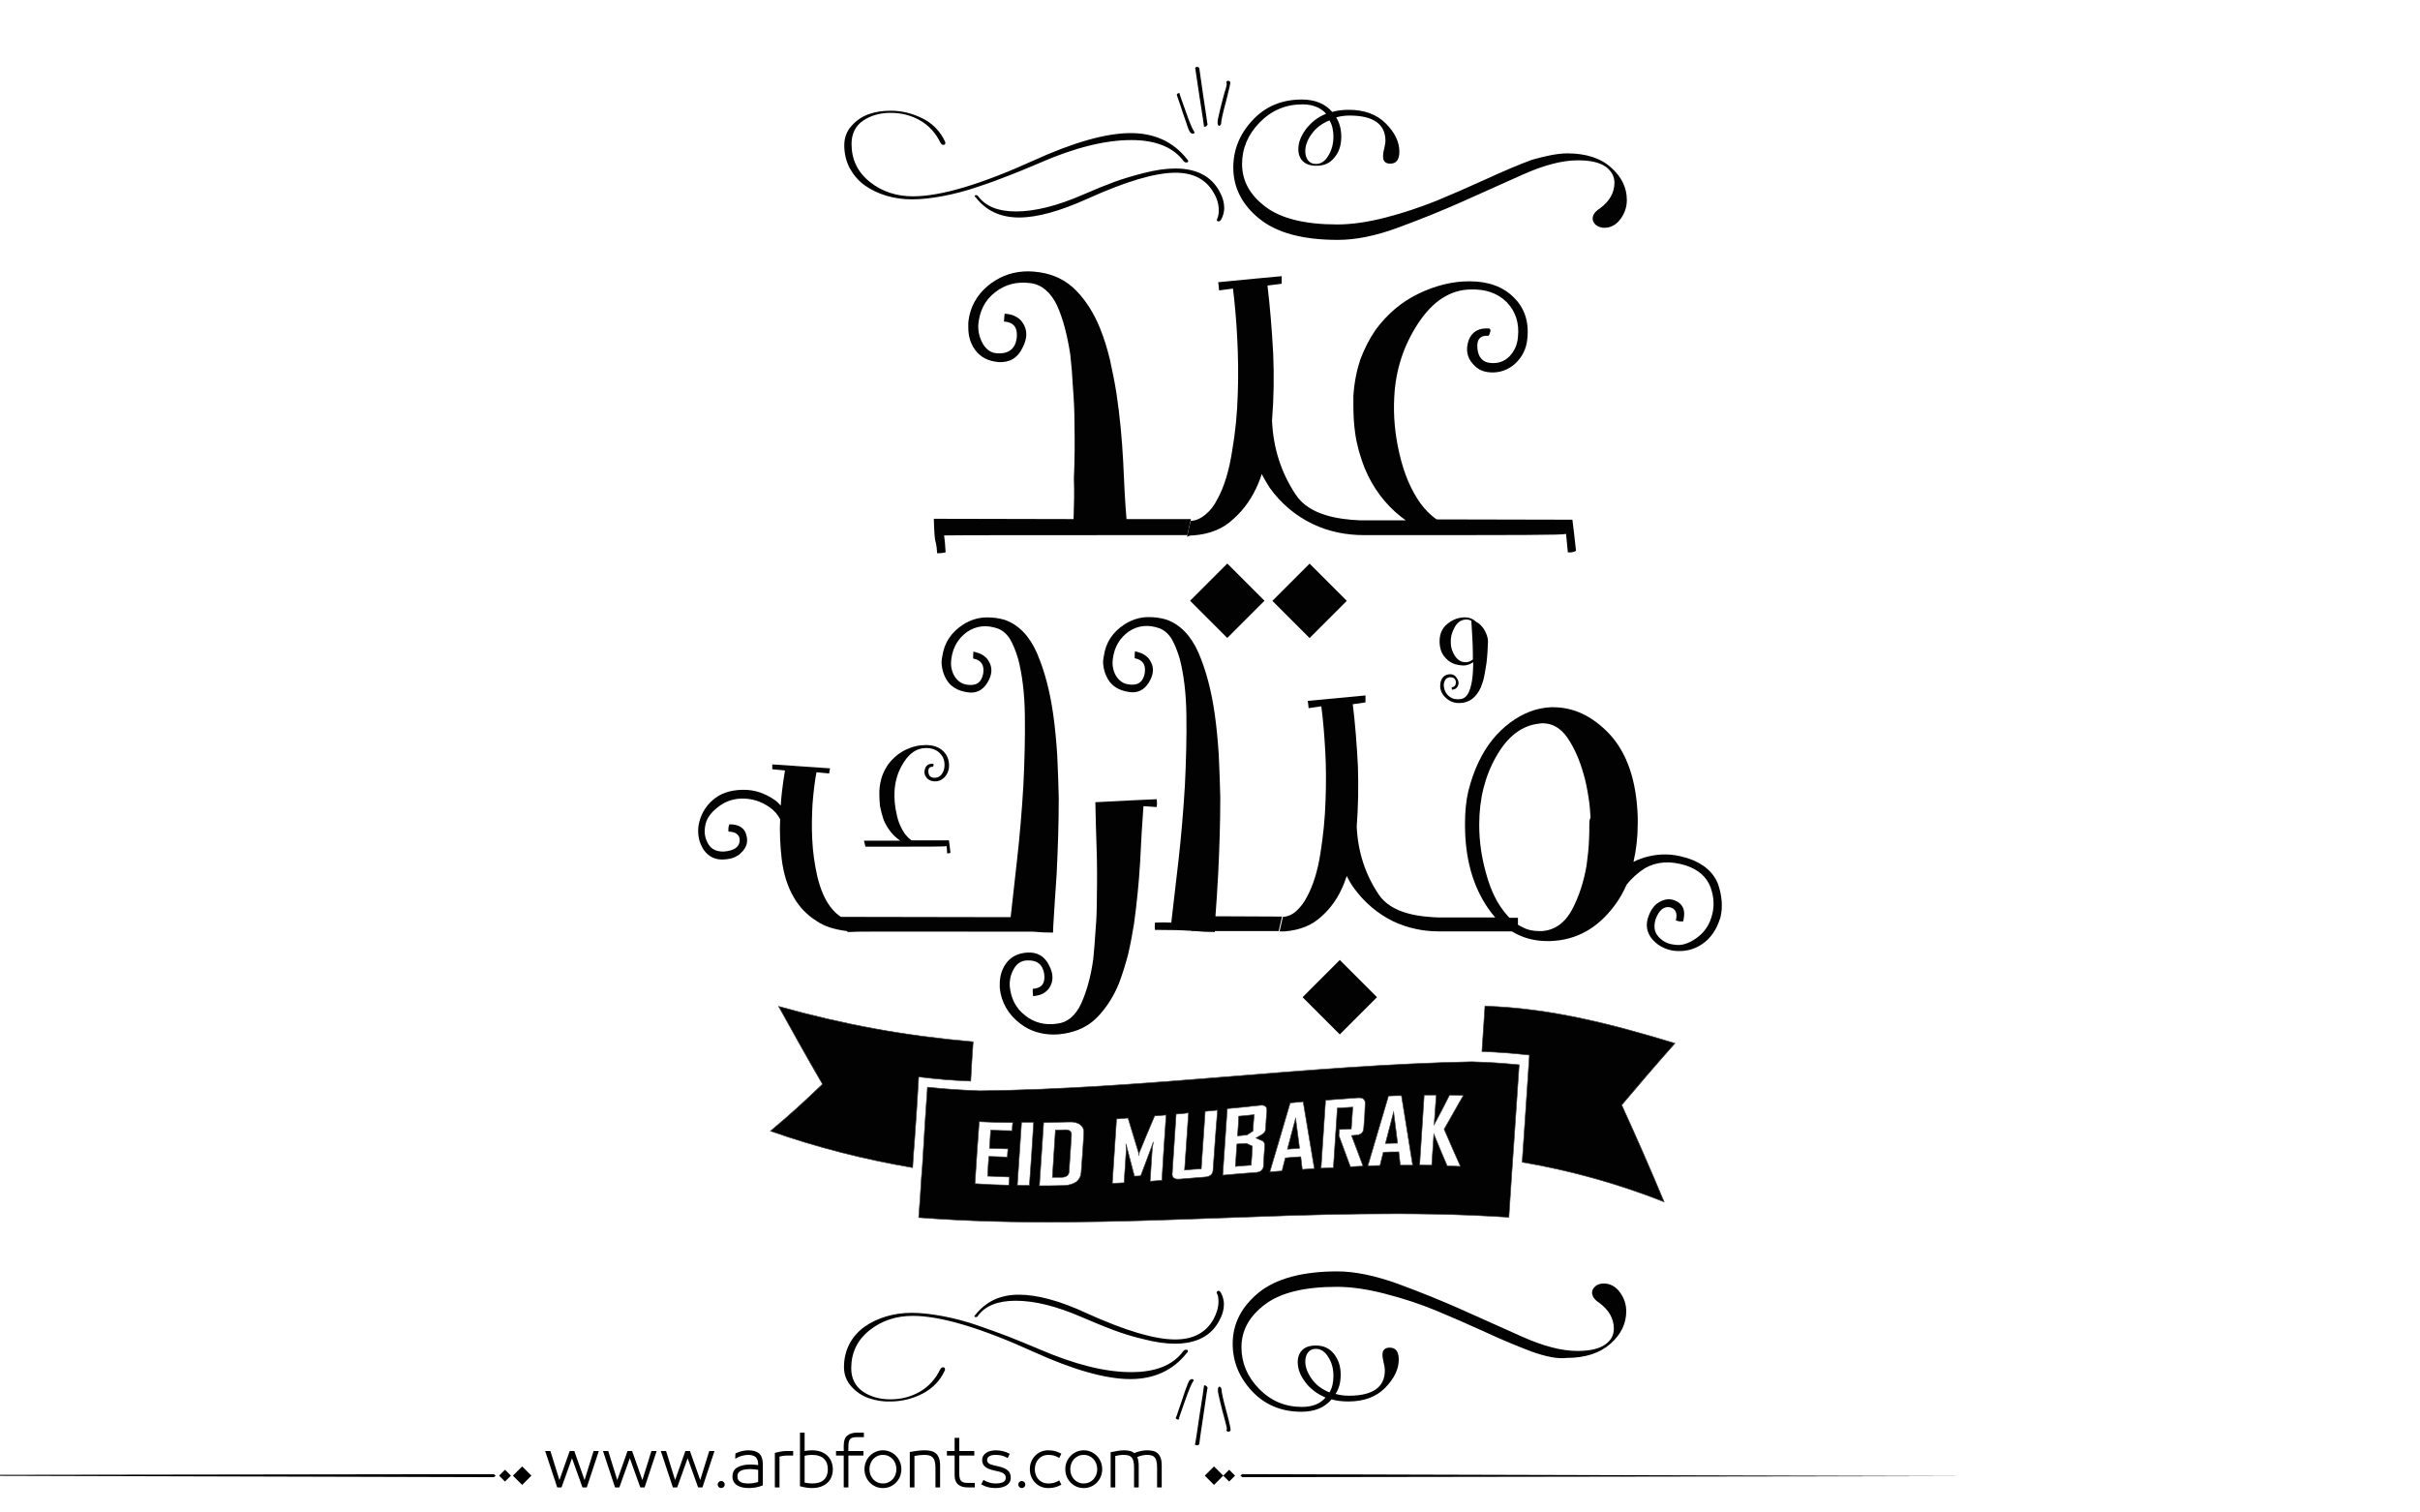 <?xml version="1.0" encoding="utf-8"?>
<!-- Generator: Adobe Illustrator 21.0.0, SVG Export Plug-In . SVG Version: 6.00 Build 0)  -->
<svg version="1.1" id="Layer_1" xmlns="http://www.w3.org/2000/svg" xmlns:xlink="http://www.w3.org/1999/xlink" x="0px" y="0px"
	 viewBox="0 0 800 500" style="enable-background:new 0 0 800 500;" xml:space="preserve">
<style type="text/css">
	.st0{fill:#020202;stroke:#3A3A3A;stroke-width:0.2;stroke-miterlimit:10;}
	.st1{fill:#020202;}
</style>
<g>
	<g>
		<path fill="#000000" class="st0" d="M321.7,344.4c-22.7-2-42.4-5.6-64.3-11.7c4.7,8.5,9.5,17.1,14.5,25.7c-6.9,6.6-10.3,9.7-17.2,15.5
			c15.6,5.5,31.2,9.4,47,12.1c0.2-3.4,0.3-5.1,0.6-8.5c0.6-8.6,0.9-12.9,1.4-21.5c6.9,0.8,10.3,1.1,17.2,1.4
			C321.2,352.2,321.3,349.6,321.7,344.4z"/>
		<path fill="#000000" class="st0" d="M553.7,344.9c-20.7-6.3-41-11.6-62.8-12.3c-0.4,6-0.6,9-1,15c6.3,0.3,9.5,0.5,15.7,1.2
			c-0.7,10.1-1,15.2-1.7,25.3c-0.3,4-0.4,6-0.7,10.1c15.8,2.7,31.4,7,46.9,13.1c-4.5-10.8-9.2-21.5-14-32
			C543.2,356.9,546.7,352.8,553.7,344.9z"/>
		<path fill="#000000" class="st0" d="M425.6,379.9c1.6-0.1,2.4-0.2,4-0.3c-0.5-4-0.8-6-1.3-9.9C427.2,373.7,426.7,375.8,425.6,379.9z"/>
		<path fill="#000000" class="st0" d="M409.1,375.5c1.3-0.1,1.9-0.2,3.1-0.3c0.8-0.5,1.2-0.8,2-1.3c0.1-2.1,0.2-3.2,0.4-5.4c-2,0.2-3.1,0.3-5.1,0.5
			C409.4,371.6,409.3,372.9,409.1,375.5z"/>
		<path fill="#000000" class="st0" d="M408.9,378.2c-0.2,2.9-0.3,4.4-0.5,7.4c2.1-0.2,3.1-0.3,5.2-0.4c0.2-2.5,0.3-3.8,0.4-6.3
			c-0.8-0.4-1.2-0.5-1.9-0.9C410.8,378,410.2,378.1,408.9,378.2z"/>
		<path fill="#000000" class="st0" d="M351.9,373.5c-1.2,0-1.8,0.1-3,0.1c-0.4,6.2-0.6,9.4-1,15.6c1.2,0,1.7,0,2.9,0c1.7,0,2.5-0.7,2.6-1.8
			c0.3-4.8,0.5-7.3,0.8-12.1C354.3,374,353.5,373.4,351.9,373.5z"/>
		<path fill="#000000" class="st0" d="M458,378c1.6,0,2.4-0.1,4-0.1c-0.5-4.1-0.8-6.2-1.3-10.3C459.6,371.8,459.1,373.9,458,378z"/>
		<path fill="#000000" class="st0" d="M323.8,360.6c-6.9-0.3-10.4-0.5-17.2-1.2c-0.6,8.6-0.9,12.9-1.4,21.5c-0.2,3.4-0.3,5.1-0.6,8.6
			c-0.3,5.2-0.5,7.8-0.9,13c65.1,5,130-4.4,195.1-0.1c0.4-6.1,0.6-9.1,1-15.2c0.3-4,0.4-6,0.7-10c0.7-10.1,1-15.1,1.7-25.2
			c-6.3-0.6-9.4-0.8-15.7-1C432.1,352.1,378.2,360,323.8,360.6z M334.6,373.8c-2.8,0-4.2-0.1-7.1-0.2c-0.2,2.4-0.2,3.6-0.4,6
			c2.4,0.1,3.6,0.1,6.1,0.2c-0.1,1.1-0.1,1.6-0.2,2.7c-2.4-0.1-3.6-0.1-6.1-0.2c-0.2,2.6-0.3,3.9-0.4,6.5c2.9,0.1,4.3,0.2,7.2,0.3
			c-0.1,1.1-0.1,1.6-0.2,2.7c-4.5-0.1-6.7-0.2-11.2-0.5c0.5-8.2,0.8-12.3,1.4-20.5c4.4,0.2,6.7,0.3,11.1,0.3
			C334.7,372.1,334.6,372.7,334.6,373.8z M340.3,391.9c-1.6,0-2.4,0-4-0.1c0.6-8.3,0.8-12.5,1.4-20.8c1.6,0,2.4,0,4,0
			C341.2,379.4,340.9,383.5,340.3,391.9z M357.4,387.7c-0.1,1.2-0.6,2.2-1.6,3c-1,0.7-2.3,1.1-3.9,1.2c-3.3,0.1-5,0.1-8.3,0.1
			c0.6-8.4,0.8-12.5,1.4-20.9c3.3-0.1,5-0.1,8.3-0.2c1.6-0.1,2.9,0.2,3.8,0.9c0.9,0.7,1.3,1.6,1.2,2.9
			C358,379.8,357.8,382.4,357.4,387.7z M384.1,390.2c-1.6,0.1-2.3,0.2-3.9,0.3c0.3-4.3,0.4-6.4,0.7-10.6c0-0.6,0.2-1.3,0.4-2.4
			c-1.7,4.5-2.5,6.8-4.2,11.2c-0.8,0.1-1.2,0.1-2.1,0.1c-1.1-4.3-1.7-6.4-2.8-10.7c0.1,1,0.1,1.8,0.1,2.3c-0.3,4.2-0.4,6.3-0.7,10.6
			c-1.6,0.1-2.3,0.1-3.9,0.2c0.6-8.5,0.8-12.8,1.4-21.3c1.5-0.1,2.3-0.2,3.8-0.3c1.4,4.6,2.1,6.9,3.5,11.5c0,0.1,0.1,0.4,0,1
			c0-0.2,0.1-0.6,0.2-1c2-4.9,3-7.3,5.1-12.2c1.5-0.1,2.3-0.2,3.8-0.3C384.9,377.3,384.6,381.6,384.1,390.2z M401,386.9
			c-0.1,1.3-1,2.1-2.6,2.2c-3.5,0.3-5.2,0.4-8.6,0.7c-1.6,0.1-2.4-0.5-2.3-1.8c0.5-7.9,0.8-11.8,1.3-19.7c1.6-0.1,2.4-0.2,4.1-0.4
			c-0.5,7.6-0.8,11.4-1.3,18.9c2.2-0.2,3.3-0.3,5.5-0.4c0.5-7.6,0.8-11.4,1.3-19c1.6-0.2,2.4-0.2,4.1-0.4
			C401.8,375,401.6,379,401,386.9z M418.4,373.1c0,0.8-0.4,1.4-1,1.8c-0.1,0.1-0.8,0.5-2.2,1.3c1.3,0.6,2,0.9,2.1,0.9
			c0.6,0.4,0.9,1,0.8,1.7c-0.2,2.6-0.3,4-0.4,6.6c-0.1,1.4-1,2.1-2.6,2.2c-4.3,0.3-6.5,0.5-10.9,0.9c0.6-8.8,0.9-13.2,1.5-22
			c4.3-0.4,6.5-0.6,10.8-1.1c1.6-0.2,2.4,0.4,2.3,1.8C418.6,369.7,418.5,370.9,418.4,373.1z M430.5,386.6c-0.2-1.7-0.3-2.5-0.5-4.2
			c-2,0.1-3.1,0.2-5.1,0.4c-0.4,1.7-0.7,2.6-1.1,4.3c-1.6,0.1-2.4,0.2-4,0.3c0,0,0,0,0-0.1c2.7-9,4-13.6,6.7-22.7
			c1.7-0.2,2.6-0.2,4.3-0.4c1.5,8.8,2.2,13.2,3.7,22.1C432.9,386.4,432.1,386.5,430.5,386.6z M450.8,373.1c-0.1,1-0.5,1.6-1.3,1.9
			c-0.4,0.2-1.3,0.3-2.7,0.4c1.5,4,2.3,6,3.8,10.1c-1.7,0.1-2.5,0.1-4.2,0.2c-1.5-4.1-2.3-6.2-3.8-10.3c0.1-0.8,0.1-1.2,0.1-2
			c1.6-0.1,2.4-0.1,4-0.2c0.2-2.9,0.3-4.3,0.5-7.2c-2.1,0.1-3.1,0.2-5.1,0.3c-0.5,7.9-0.8,11.8-1.3,19.7c-1.6,0.1-2.4,0.1-4.1,0.2
			c0.6-9,0.9-13.5,1.5-22.5c4.3-0.3,6.5-0.5,10.8-0.8c1.6-0.1,2.4,0.6,2.3,2C451.2,368.2,451.1,369.8,450.8,373.1z M462.9,385.2
			c-0.2-1.7-0.3-2.6-0.5-4.4c-2,0-3,0-5.1,0.1c-0.4,1.7-0.7,2.6-1.1,4.4c-1.6,0-2.4,0.1-4,0.1c0,0,0,0,0-0.1
			c2.7-9.2,4.1-13.8,6.8-23c1.7-0.1,2.6-0.1,4.3-0.1c1.5,9.1,2.2,13.7,3.7,23C465.3,385.2,464.5,385.2,462.9,385.2z M483.6,362.4
			c-2.5,4.4-3.7,6.5-6.2,10.9c2.1,4.9,3.2,7.3,5.4,12.3c-1.8-0.1-2.7-0.1-4.4-0.2c-1.8-4.2-2.7-6.3-4.4-10.5
			c-0.3,4.1-0.4,6.2-0.7,10.3c-1.6,0-2.4,0-4-0.1c0.6-9.3,0.9-13.9,1.5-23.1c1.6,0,2.4,0,4,0c-0.3,3.9-0.4,5.9-0.7,9.8
			c2.1-3.9,3.1-5.9,5.1-9.8c1.8,0,2.7,0.1,4.4,0.1C483.7,362.3,483.7,362.4,483.6,362.4z"/>
	</g>
	<g>
		<path fill="#000000" class="st1" d="M506.3,446.8c-4.5-1.7-9.6-3.8-15.2-6.4c-5.7-2.6-11.2-5-16.5-7.2c-5.3-2.2-10.9-4-16.7-5.5
			c-5.8-1.5-11.1-2.3-16-2.3c-10.6,0-18.5,1.9-23.7,5.8c-5.2,3.9-7.8,8.6-7.8,14.2c0,5.1,1.9,9.7,5.8,13.7c3.9,4,8.6,6,14.2,6
			c3.4,0,6-1,7.8-3.1c-2.8-1.2-5.1-2.9-6.7-5.1c-1.7-2.2-2.5-4.4-2.5-6.6c0-1.7,0.5-3,1.5-4c1-1,2.5-1.5,4.5-1.5
			c2.5,0,4.5,0.9,6,2.8c1.5,1.9,2.2,4.2,2.2,6.8c0,2.5-0.5,4.6-1.7,6.4c1.4,0.4,2.9,0.6,4.4,0.6c7.9,0,11.9-2.8,11.9-8.4
			c0-0.5-0.1-1.4-0.4-2.5c-0.2-1.1-0.4-2-0.4-2.6c0-1.6,0.8-2.4,2.4-2.4c2,0,3,1.3,3,4c0,3.1-1.5,6.2-4.5,9.3c-3,3-7,4.5-12.2,4.5
			c-2,0-3.8-0.2-5.5-0.7c-2.4,2.8-5.7,4.1-10,4.1c-6.6,0-12.1-2.3-16.3-6.8c-4.3-4.6-6.4-9.8-6.4-15.7c0-6.6,2.9-12.2,8.6-16.9
			c5.7-4.6,14.4-7,26-7c5.8,0,12.5,1.4,20,4.1c7.6,2.8,14.5,5.6,20.8,8.4c6.3,2.8,13,5.8,20.1,9c7.1,3.2,13.3,4.8,18.4,4.8
			c4.2,0,7.2-0.7,9.2-2.1c2-1.4,2.9-3.1,2.9-5.3c0-3.3-1.6-6.1-4.8-8.5c-1.6-1-2.4-2.2-2.4-3.4c0-0.8,0.4-1.5,1.1-2.1
			c0.7-0.6,1.7-0.9,2.8-0.9c2.1,0,3.9,1,5.3,2.9c1.4,1.9,2.1,4,2.1,6.3c0,4-1.7,7.6-5.2,10.7c-3.5,3.1-8.3,4.7-14.5,4.7
			C514.8,449.3,510.8,448.4,506.3,446.8z M433.6,455.8c1.4,2,3.4,3.5,5.9,4.5c0.9-1.5,1.3-3.3,1.3-5.4c0-2.4-0.5-4.4-1.7-6.3
			c-1.1-1.8-2.5-2.7-4.1-2.7c-1.1,0-2,0.4-2.6,1.2c-0.6,0.8-0.9,1.8-0.9,3C431.5,451.9,432.2,453.8,433.6,455.8z"/>
	</g>
	<g>
		<path fill="#000000" class="st1" d="M287.2,462.2c-2.3-0.8-4.2-2.1-5.8-3.9c-1.6-1.8-2.4-3.9-2.4-6.4c0-2.7,0.6-5.3,1.8-7.6
			c1.2-2.3,2.9-4.2,5-5.7c2.1-1.5,4.5-2.6,7.1-3.4c2.7-0.8,5.5-1.2,8.4-1.2c3.2,0,6.7,0.4,10.4,1.1c3.7,0.7,7.6,1.7,11.6,3.1
			c4,1.4,7.4,2.6,10.2,3.7c2.8,1.1,6.2,2.5,10,4.1c11.6,5,21.7,7.6,30.4,7.6c8.2,0,13.9-2.3,17.3-7c0.2-0.2,0.5-0.4,0.8-0.4
			c0.5,0,0.7,0.1,0.7,0.4c0,0.2-0.1,0.5-0.4,0.7c-4.5,5.7-10.8,8.6-18.6,8.6c-8.1,0-18.8-3-32-9c-17.4-7.9-30.7-11.9-40-11.9
			c-5.5,0-10.3,1.6-14.3,4.8c-4,3.2-6,7.4-6,12.5c0,3.4,1.3,5.9,3.8,7.7c2.5,1.7,5.6,2.6,9.1,2.6c3.7,0,7-0.9,9.9-2.6
			c2.9-1.7,5.1-4.2,6.6-7.3c0.3-0.5,0.6-0.7,0.9-0.7c0.5,0,0.7,0.2,0.7,0.7c0,0.2,0,0.3-0.1,0.4c-1.5,3.3-3.9,5.8-7.3,7.6
			c-3.3,1.7-6.9,2.6-10.6,2.6C291.9,463.4,289.5,463,287.2,462.2z M402.2,427.4c0,0.1,0,0.2,0.1,0.2c0.4,0.7,0.5,1.6,0.5,2.7
			c0,1.9-0.6,3.9-1.7,5.9c-2.5,4.4-6.7,6.6-12.6,6.6c-6.8,0-16.5-2.9-29.1-8.6c-9-4.2-16.5-6.2-22.6-6.2c-6.1,0-10.8,2.2-14.3,6.6
			c0,0,0,0.1-0.1,0.1c-0.1,0.1-0.1,0.1-0.2,0.2c0,0.1-0.1,0.1-0.1,0.2c0,0.2,0.2,0.3,0.6,0.3c0.2,0,0.4-0.1,0.5-0.3
			c2.4-3.4,6.6-5.1,12.6-5.1c6.2,0,13.5,1.8,22,5.5c4.2,1.8,7.6,3.2,10.3,4.2c2.7,1,6,2.1,9.9,3c3.9,1,7.3,1.5,10.4,1.5
			c7.1,0,12.1-2.6,14.7-7.7c1-1.8,1.5-3.6,1.5-5.3c0-1-0.2-2-0.6-3c-0.4-1-0.8-1.5-1.2-1.5C402.4,426.8,402.2,427,402.2,427.4z"/>
	</g>
	<g>
		<path fill="#000000" class="st1" d="M389.8,469.1c-0.3,0.3-0.6,0.2-1-0.1c-0.1-0.1-0.2-0.3,0-0.5c0,0,0.4-1,1-2.9c0.7-1.9,1.3-3.9,2-5.9
			c0.7-2,1.2-3.1,1.4-3.4l0,0c0.2-0.2,0.5-0.3,0.7-0.4c0.2,0,0.5,0,0.6,0.2c0.2,0.2,0.1,0.4-0.1,0.6c-0.5,0.7-1.4,2.8-2.7,6.5
			c-1.3,3.7-1.9,5.5-2,5.7C389.9,468.9,389.9,469,389.8,469.1z M396.5,468.1c1-6.3,1.5-9.6,1.5-9.9c0-0.1,0-0.1,0-0.1
			c0.2-0.2,0.5-0.2,0.9,0.2c0.3,0.3,0.4,0.6,0.2,0.9c0,0.1-0.5,3.1-1.3,8.8c-0.9,5.8-1.3,8.8-1.3,9.1c0,0.2-0.1,0.4-0.2,0.5
			c-0.1,0.1-0.3,0.2-0.6,0.2c-0.2,0-0.4-0.1-0.6-0.2l-0.1-0.1C395.1,477.6,395.6,474.4,396.5,468.1z M404.9,469.4
			c-0.5-1.8-1-3.7-1.5-5.8c-0.5-2.1-0.8-3.4-0.8-4.1c0-0.4,0.1-0.8,0.3-1c0.2-0.2,0.4-0.1,0.6,0.1c0.2,0.2,0.3,0.5,0.3,0.7
			c0,0.8,0.5,3.2,1.6,7.2c1.1,4,1.5,6.1,1.4,6.3c0,0.1-0.1,0.2-0.2,0.3c-0.1,0.1-0.3,0.2-0.5,0.2c-0.2,0-0.4-0.1-0.5-0.2
			c-0.2-0.2-0.2-0.4,0-0.7C405.6,472.2,405.4,471.2,404.9,469.4z"/>
	</g>
	<g>
		<path fill="#000000" class="st1" d="M518.1,50.7c6.2,0,11.1,1.6,14.5,4.7c3.5,3.1,5.2,6.7,5.2,10.7c0,2.3-0.7,4.4-2.1,6.3
			c-1.4,1.9-3.2,2.9-5.3,2.9c-1.1,0-2-0.3-2.8-0.9c-0.7-0.6-1.1-1.3-1.1-2.1c0-1.3,0.8-2.4,2.4-3.4c3.2-2.4,4.8-5.2,4.8-8.5
			c0-2.1-1-3.9-2.9-5.3c-2-1.4-5-2.1-9.2-2.1c-5.2,0-11.3,1.6-18.4,4.8c-7.1,3.2-13.8,6.2-20.1,9c-6.3,2.8-13.2,5.6-20.8,8.4
			c-7.5,2.8-14.2,4.1-20,4.1c-11.6,0-20.2-2.3-26-7c-5.7-4.6-8.6-10.3-8.6-16.9c0-5.9,2.1-11.1,6.4-15.7c4.3-4.6,9.7-6.8,16.3-6.8
			c4.3,0,7.7,1.4,10,4.1c1.7-0.5,3.6-0.7,5.5-0.7c5.1,0,9.2,1.5,12.2,4.5c3,3,4.5,6.1,4.5,9.3c0,2.7-1,4-3,4c-1.6,0-2.4-0.8-2.4-2.4
			c0-0.6,0.1-1.5,0.4-2.6c0.2-1.1,0.4-1.9,0.4-2.5c0-5.6-4-8.4-11.9-8.4c-1.5,0-3,0.2-4.4,0.6c1.1,1.7,1.7,3.9,1.7,6.4
			c0,2.7-0.7,5-2.2,6.8c-1.5,1.9-3.4,2.8-6,2.8c-2,0-3.5-0.5-4.5-1.5c-1-1-1.5-2.3-1.5-4c0-2.1,0.8-4.3,2.5-6.6
			c1.7-2.2,3.9-4,6.7-5.1c-1.8-2-4.4-3.1-7.8-3.1c-5.6,0-10.3,2-14.2,6c-3.9,4-5.8,8.6-5.8,13.7c0,5.6,2.6,10.3,7.8,14.2
			c5.2,3.9,13.1,5.8,23.7,5.8c4.8,0,10.2-0.8,16-2.3c5.8-1.5,11.4-3.4,16.7-5.5c5.3-2.2,10.8-4.6,16.5-7.2
			c5.7-2.6,10.8-4.8,15.2-6.4C510.8,51.6,514.8,50.7,518.1,50.7z M431.5,50c0,1.2,0.3,2.2,0.9,3c0.6,0.8,1.5,1.2,2.6,1.2
			c1.7,0,3-0.9,4.1-2.7c1.1-1.8,1.7-3.9,1.7-6.3c0-2.1-0.4-3.9-1.3-5.4c-2.5,1-4.5,2.5-5.9,4.5C432.2,46.2,431.5,48.1,431.5,50z"/>
	</g>
	<g>
		<path fill="#000000" class="st1" d="M294.5,36.6c3.7,0,7.2,0.9,10.6,2.6c3.3,1.7,5.8,4.3,7.3,7.6c0.1,0.1,0.1,0.2,0.1,0.4c0,0.5-0.2,0.7-0.7,0.7
			c-0.3,0-0.6-0.2-0.9-0.7c-1.5-3.1-3.7-5.6-6.6-7.3c-2.9-1.7-6.2-2.6-9.9-2.6c-3.5,0-6.6,0.9-9.1,2.6c-2.5,1.7-3.8,4.3-3.8,7.7
			c0,5.1,2,9.3,6,12.5c4,3.2,8.8,4.8,14.3,4.8c9.3,0,22.6-4,40-11.9c13.2-6,23.9-9,32-9c7.9,0,14.1,2.9,18.6,8.6
			c0.3,0.3,0.4,0.5,0.4,0.7c0,0.3-0.2,0.4-0.7,0.4c-0.3,0-0.5-0.1-0.8-0.4c-3.4-4.6-9.2-7-17.3-7c-8.6,0-18.8,2.5-30.4,7.6
			c-3.9,1.7-7.2,3-10,4.1c-2.8,1.1-6.2,2.4-10.2,3.7c-4,1.4-7.9,2.4-11.6,3.1c-3.7,0.7-7.1,1.1-10.4,1.1c-2.9,0-5.7-0.4-8.4-1.2
			c-2.7-0.8-5.1-2-7.1-3.4c-2.1-1.5-3.7-3.4-5-5.7c-1.2-2.3-1.8-4.8-1.8-7.6c0-2.5,0.8-4.6,2.4-6.4c1.6-1.8,3.5-3.1,5.8-3.9
			S291.9,36.6,294.5,36.6z M402.9,73.2c0.4,0,0.8-0.5,1.2-1.5c0.4-1,0.6-2,0.6-3c0-1.7-0.5-3.5-1.5-5.3c-2.7-5.1-7.6-7.7-14.7-7.7
			c-3,0-6.5,0.5-10.4,1.5c-3.9,1-7.2,2-9.9,3c-2.7,1-6.2,2.4-10.3,4.2c-8.5,3.7-15.9,5.5-22,5.5c-6,0-10.1-1.7-12.6-5.1
			c-0.2-0.2-0.4-0.3-0.5-0.3c-0.4,0-0.6,0.1-0.6,0.3c0,0.1,0,0.1,0.1,0.2c0,0.1,0.1,0.1,0.2,0.2c0.1,0.1,0.1,0.1,0.1,0.1
			c3.4,4.4,8.2,6.6,14.3,6.6c6,0,13.5-2.1,22.6-6.2c12.6-5.7,22.3-8.6,29.1-8.6c5.9,0,10.1,2.2,12.6,6.6c1.2,2,1.7,3.9,1.7,5.9
			c0,1.1-0.2,2-0.5,2.7c0,0-0.1,0.1-0.1,0.2C402.2,73,402.4,73.2,402.9,73.2z"/>
	</g>
	<g>
		<path fill="#000000" class="st1" d="M390,31.2c0,0.1,0.7,2,2,5.7c1.3,3.7,2.2,5.8,2.7,6.5c0.2,0.3,0.2,0.5,0.1,0.6c-0.2,0.2-0.4,0.2-0.6,0.2
			c-0.2,0-0.5-0.2-0.7-0.4l0,0c-0.3-0.3-0.8-1.4-1.4-3.4c-0.7-2-1.4-3.9-2-5.9c-0.7-1.9-1-2.9-1-2.9c-0.1-0.2-0.1-0.4,0-0.5
			c0.4-0.4,0.7-0.4,1-0.1C389.9,31,389.9,31.1,390,31.2z M395.1,22.4L395.1,22.4c0.2-0.2,0.4-0.3,0.6-0.3c0.2,0,0.4,0.1,0.6,0.2
			c0.1,0.1,0.2,0.3,0.2,0.5c0,0.3,0.5,3.3,1.3,9.1c0.9,5.8,1.3,8.7,1.3,8.8c0.2,0.3,0.1,0.6-0.2,0.9c-0.3,0.3-0.6,0.4-0.9,0.2
			c0,0,0-0.1,0-0.1c0-0.3-0.5-3.6-1.5-9.9C395.6,25.6,395.1,22.4,395.1,22.4z M405.5,27.6c-0.1-0.3-0.1-0.5,0-0.7
			c0.1-0.1,0.3-0.2,0.5-0.2c0.2,0,0.4,0.1,0.5,0.2c0.1,0.1,0.2,0.2,0.2,0.3c0.1,0.2-0.4,2.4-1.4,6.3c-1.1,4-1.6,6.4-1.6,7.2
			c0,0.3-0.1,0.5-0.3,0.7c-0.2,0.2-0.4,0.3-0.6,0.1c-0.2-0.2-0.3-0.5-0.3-1c0-0.7,0.3-2,0.8-4.1c0.5-2.1,1-4,1.5-5.8
			C405.4,28.8,405.6,27.8,405.5,27.6z"/>
	</g>
	<g>
		<path fill="#000000" class="st1" d="M479.9,227.2c0,0.2,0,0.5,0.1,0.8c0.5,0,0.8-0.2,1.1-0.3c0.3-0.2,0.6-0.4,0.7-0.7c0.5-0.8,0.5-1.7-0.1-2.7
			c-0.6-1-1.4-1.5-2.6-1.4c-1.1,0.1-1.9,0.6-2.4,1.4c-0.4,0.7-0.6,1.5-0.6,2.4c0,0.2,0,0.3,0,0.5c0.2,1.7,1.1,3,2.6,4.1
			c1.1,0.8,2.5,1.2,3.9,1.1c0.4,0,0.8-0.1,1.2-0.1c1.5-0.3,2.8-1,3.8-2.1c1-1.1,1.8-2.4,2.3-4c0.4-1,0.7-2.2,0.9-3.4
			c0.2-1.2,0.4-2.4,0.6-3.6c0.3-2.4,0.4-4.7,0.5-7.2c0-2-1.6-5.4-3.9-6.4c-1.1-1.1-2.5-1.6-4.2-1.5l0,0c-1.9,0.1-3.7,0.8-5.4,2.2
			c-1.7,1.4-2.6,3.4-2.5,6.1c0,0.1,0,0.1,0,0.1c0.1,1.7,0.5,3.1,1.3,4.2c0.8,1.1,1.8,2,2.9,2.5c0.6,0.3,1.2,0.5,1.9,0.6
			c0.6,0.1,1.2,0.2,1.8,0.2c1.1,0,2.2-0.4,3.2-1.1c0,0.4,0,0.7,0,1.1c0,1.2-0.1,2.4-0.2,3.5c-0.2,2.1-0.6,3.8-1.2,5.2
			c-0.6,1.4-1.5,2.2-2.7,2.4c-1.4,0.2-2.7,0-3.7-0.8c-1.1-0.8-1.7-1.9-1.9-3.4c-0.1-0.8,0.1-1.4,0.4-2c0.3-0.6,0.8-0.9,1.5-1
			c1.2-0.1,1.9,0.4,2.1,1.5C481.3,226.5,480.9,227.1,479.9,227.2z M484.7,218.9L484.7,218.9c-1.5,0.1-2.7-0.6-3.7-2
			c-0.9-1.4-1.4-2.8-1.4-4.4c0-0.1,0-0.1,0-0.1c-0.1-1.6,0.3-3.2,1.2-4.9c0.9-1.7,2.1-2.6,3.8-2.7l0,0c0.7,0,1.3,0.1,1.9,0.5
			c-0.1,0-0.1,0-0.1,0c0.1,1.6,0.2,3.3,0.3,5.2c0.1,1.9,0.2,3.8,0.2,5.8c0,0.6,0,1.1,0,1.7C486.3,218.5,485.5,218.9,484.7,218.9z"/>
		<path fill="#000000" class="st1" d="M354.9,171.6l-46.2-0.1c0.3,10.3,0.7,5.5,1.1,11.4c0.1,0,0.2,0,0.3,0c0.8,0,1.7-0.1,2.5-0.3
			c-0.1-2.3-0.3-4.2-0.5-5.6c2.7-0.1,35.4-0.1,80.4-0.1l1.2-5.3l-21.3,0c-0.5-5.8-0.8-12.1-1.1-19c-0.4-7.6-1.1-15.1-2.2-22.4
			c-0.6-3.9-1.4-7.7-2.2-11.4c-0.9-3.7-2-7.2-3.3-10.4c-2-4.9-4.6-9-7.8-12.3c-3.2-3.3-7.3-5.4-12.2-6.1c-1.4-0.2-2.6-0.3-3.7-0.3
			c-4.6,0-8.6,1.3-12.2,3.9c-4.6,3.4-7.1,7.8-7.6,13.1c0,0.5,0,1,0,1.6c0,2.8,0.7,5.2,2.2,7.3c1.8,2.5,4.4,3.8,7.8,4.1
			c3.6,0.2,6.3-1.3,7.9-4.7c1.7-3.2,1.7-6,0-8.4c-0.5-0.8-1.3-1.5-2.3-2c-0.9-0.5-2.1-0.8-3.6-0.9c-0.1,1.1-0.2,2-0.2,2.6
			c3.2,0.2,4.6,2,4.2,5.5c-0.5,3.5-2.6,5.2-6.4,5c-2-0.1-3.5-1.1-4.7-3c-1.1-1.9-1.7-4-1.6-6.4c0.4-4.7,2.3-8.3,5.6-10.8
			c3.3-2.6,7.2-3.6,11.7-3c3.7,0.5,6.6,3,8.7,7.3c2,4.4,3.4,9.8,4.4,16.2c0.4,3.5,0.7,7.2,0.9,11.1c0.3,3.8,0.5,7.7,0.5,11.7
			c0.1,6.1,0.1,12.2-0.2,18.2C355.2,163,355,167.5,354.9,171.6z"/>
		<path fill="#000000" class="st1" d="M382.4,264.2c-4.5,0.2-11.3,0.5-20.3,1c0.1,4.4,0.2,9.4,0.4,14.8c0.2,5.5,0.2,11,0.1,16.5
			c0,3.6-0.1,7.1-0.4,10.6c-0.2,3.5-0.5,6.8-0.8,10c-0.8,5.8-2.2,10.7-4,14.7c-1.9,4-4.5,6.2-7.9,6.6c-4,0.6-7.6-0.3-10.6-2.7
			c-3-2.3-4.7-5.5-5.1-9.7c-0.1-2.2,0.4-4.1,1.4-5.8c1-1.7,2.4-2.6,4.2-2.7c3.4-0.2,5.3,1.3,5.8,4.5c0.4,3.1-0.9,4.7-3.8,4.9
			c0,0.6,0,1.4,0.1,2.4c1.3-0.1,2.4-0.4,3.2-0.8c0.9-0.5,1.6-1.1,2.1-1.8c1.5-2.2,1.5-4.7,0-7.6c-1.5-3-3.9-4.4-7.2-4.2
			c-3.1,0.2-5.5,1.4-7.1,3.7c-1.3,1.9-2,4.1-2,6.6c0,0.5,0,0.9,0,1.4c0.5,4.8,2.8,8.8,6.9,11.9c3.2,2.4,6.9,3.5,11,3.5
			c1,0,2.2-0.1,3.4-0.3c4.4-0.7,8.1-2.5,11-5.5c2.9-3,5.3-6.7,7.1-11.1c1.1-2.9,2.1-6.1,3-9.5c0.8-3.3,1.4-6.7,2-10.3
			c0.9-6.7,1.6-13.5,2-20.3c0.3-6.8,0.7-12.9,1.1-18.5c1,0.1,2.5,0.2,4.4,0.3C382.5,266.2,382.5,265.3,382.4,264.2z"/>
		<path fill="#000000" class="st1" d="M402.7,288.9c0.4-8.1,0.7-16.5,0.7-25.3c-0.1-4.7-0.3-9.4-0.5-14c-0.3-4.6-0.7-9-1.3-13.3
			c-1.1-7.9-2.9-14.7-5.4-20.5c-2.5-5.7-6.1-9.4-10.7-11c-2-0.6-4-0.8-5.8-0.8c-2.8,0-5.4,0.8-7.8,2.3c-4.1,2.6-6.4,6.2-7,10.6
			c-0.2,0.9-0.3,1.9-0.2,2.8c0.2,1.8,0.7,3.4,1.6,4.9c1.4,2.3,3.6,3.6,6.6,4.1c3,0.6,5.3-0.5,6.9-3.1c1.6-2.6,1.8-5,0.4-7.2
			c-0.4-0.8-1.1-1.4-2-2c-0.8-0.5-1.8-0.8-3-1.1c-0.1,0.6-0.1,1.3-0.1,2.3c2.7,0.5,3.8,2.2,3.3,5.1c-0.6,2.9-2.4,4.1-5.6,3.5
			c-1.7-0.3-3-1.3-4-3c-0.9-1.7-1.2-3.5-0.9-5.5c0.5-3.9,2.3-6.8,5.2-8.9c3.1-2.1,6.5-2.4,10.2-1.1c1.5,0.6,2.9,1.7,4,3.5
			c1,1.7,1.9,3.9,2.7,6.6c1.3,5,2.1,11.2,2.2,18.6c0.1,7.4-0.1,15.2-0.5,23.3c-0.5,8.4-1.2,16.6-2.1,24.6c-0.9,8-1.7,14.9-2.4,20.7
			c-1.6-0.1-3.4-0.1-5.4,0c-0.1,0.9-0.1,1.7,0,2.4c5.3,0,9.1,0.1,11.6,0.3c0.1,0,0.2,0,0.4,0l0.1,0.1c0.3,0,0.6,0,1.2,0
			c2,0.2,4.1,0.3,6.5,0.3c0-0.1,0-0.2,0-0.3c4.4,0,11.1,0,21.1,0l1.1-4.8l-22-0.1C402.1,299.1,402.4,294.4,402.7,288.9z"/>
		<path fill="#000000" class="st1" d="M394.4,177c5.5-0.4,10-2.2,13.4-5.5c3.5-3.1,6.3-7.1,8.3-12c0.4-0.9,0.7-1.9,1-2.8c0.8,1.6,1.7,3,2.6,4.5
			c3.8,5.3,8.6,9.3,14.2,12c5.6,2.7,11.5,3.7,17,3.7c0.1,0-0.1,0,0,0c54.8,0,65.1,0,66.8-0.4c0.2,1.8,0.4,3.8,0.6,6.1
			c1.1,0.1,2-0.1,2.7-0.5c-0.4-3.7-0.8-7.2-1.2-10.3l-44.9-0.1c-2-1.4-3.8-3.2-5.4-5.4c-3.1-4.4-5.4-9.8-6.9-16.4
			c-1.5-6.4-2-12.6-1.7-18.4c0.4-9.1,3.1-17.3,7.9-24.6c4.8-7.3,10.5-11,17.1-11.2c5.2-0.2,9.2,1.2,12.2,4.2c2.9,3,4.2,6.9,3.7,11.5
			c-0.2,2.5-1.1,4.6-2.8,6.4c-1.7,1.7-3.7,2.4-6.2,2.2c-2.6-0.2-4.1-1.8-4.4-4.8c-0.3-3,0.9-4.4,3.7-4.2c0.2-0.3,0.4-0.7,0.5-1.2
			c0.2-0.4,0.2-0.8-0.2-1.2c-3.5-0.3-5.8,1-6.9,3.9c-1,3-0.6,5.6,1.4,7.8c0.6,0.7,1.4,1.4,2.3,1.9c0.9,0.5,2.1,0.8,3.4,0.9
			c3.2,0.2,6-0.8,8.4-3c2.3-2.2,3.6-4.9,3.9-8.1c0.6-5.6-0.9-10.2-4.5-13.7c-3.5-3.5-8.4-5.3-14.5-5.3c-0.1,0-0.2,0-0.3,0
			c-5.5,0-11.1,1.4-16.7,4.1c-5.6,2.7-10.3,6.7-14.2,12c-2,2.9-3.6,6.1-5,9.7c-1.2,3.6-2,7.6-2.3,12c0,1.1,0,2.3,0,3.6
			c0,3,0.2,6,0.6,8.9c0.6,4.1,1.7,7.8,3.1,11.4c2.7,6.5,6.7,11.9,12,16.1c0.5,0.4,1.1,0.8,1.6,1.2l-15.3,0c-6.7-0.3-16.5-1.6-21-8.4
			c-4.9-7.3-7.5-15.5-7.9-24.6l0,0c0.6-7.3,0.7-14.6,0.4-21.9c-0.2-4.1-0.5-8-0.8-11.8c-0.3-3.8-0.7-7.5-1.1-10.9
			c1-0.1,2.6-0.3,4.7-0.6c0-0.5,0-1.4,0-2.5c-4.7,0.4-11.7,1.1-21,2c0.1,0.5,0.2,1.4,0.3,2.7c0.7-0.1,1.5-0.2,2.3-0.3
			c0.7-0.1,1.5-0.2,2.3-0.3c0.6,5,1.1,10.4,1.4,16.4c0.3,5.9,0.4,11.9,0.2,17.9c-0.2,7.2-0.8,13-1.9,19.5c-1,6.4-2.6,11.7-4.8,15.7
			c-1.1,2.2-2.4,3.9-3.9,5.1c-1.5,1.3-3.1,2.1-5,2.2l-1.2,5.3C393.1,177,393.8,177,394.4,177z"/>
		<path fill="#000000" class="st1" d="M568,292.4c-1.5-4-4.9-7-10.1-8.7c-0.4-0.1-0.7-0.2-1.1-0.3c-4.1-1.2-8-1.2-11.8-0.3c-1.7,0.4-3.4,1-5,1.8
			c0.9-3.9,1.4-8.1,1.4-12.7c0-0.7,0-1.4,0-2.1c-0.4-12-3.5-21.1-9.3-27.4c-5.6-5.9-11.8-8.9-18.6-8.9c-0.3,0-0.6,0-0.8,0
			c-4.7,0.2-9.2,1.9-13.5,5.1c-4.3,3.2-7.8,7.5-10.4,13c-1.4,2.9-2.5,6.1-3.4,9.6c-0.8,3.4-1.1,7-1.1,10.9c0,0.1,0,0.2,0,0.3
			c0,11.1,2.6,20.4,7.8,27.8c0.7,1,1.4,1.9,2.2,2.8h-18.6c-6-0.2-15.7-1.1-20-7.7c-4.4-6.6-6.8-14-7.2-22.3l0,0
			c0.5-6.6,0.6-13.2,0.4-19.9c-0.2-3.7-0.4-7.2-0.7-10.7c-0.3-3.5-0.6-6.8-1-9.9c0.9-0.1,2.4-0.3,4.2-0.6c0-0.5,0-1.2,0-2.3
			c-4.2,0.4-10.6,1-19.1,1.8c0.1,0.5,0.2,1.3,0.3,2.4c0.7-0.1,1.4-0.2,2.1-0.3c0.7-0.1,1.4-0.2,2.1-0.3c0.6,4.5,1,9.5,1.3,14.8
			c0.3,5.4,0.3,10.8,0.1,16.2c-0.2,6.5-0.8,11.8-1.7,17.6c-0.9,5.8-2.4,10.6-4.4,14.3c-1,2-2.2,3.5-3.5,4.7c-1.3,1.2-2.8,1.9-4.5,2
			l-1.1,4.8c0.6,0,1.1,0,1.7,0c5-0.4,9-2,12.1-4.9c3.2-2.8,5.7-6.4,7.5-10.9c0.3-0.8,0.6-1.7,0.9-2.5c0.7,1.4,1.5,2.8,2.4,4
			c3.5,4.8,7.8,8.4,12.8,10.9c5,2.4,10.3,3.4,15.2,3.4v0h24.2c3.4,2.1,7.3,3.2,11.7,3.2c0.4,0,0.7,0,1,0c8.6-0.3,15.6-4.2,21.2-11.7
			c1.6-2.1,2.9-4.4,4-6.9c1.8-2.3,3.9-4.1,6.1-5.5c3.9-2.2,8.3-2.5,13.5-0.9c4.2,1.4,6.9,3.8,8.2,7.3c1.2,3.4,1.3,6.7,0.2,10
			c-0.9,2.9-2.6,5.1-5,6.8c-2.5,1.7-4.8,2.5-7.1,2.1c-2.2-0.2-4-1.1-5.4-2.7c-1.3-1.5-1.6-3.3-0.9-5.7c1.1-3,2.7-4.3,4.6-4
			c2,0.4,2.7,1.9,2.1,4.4c0.4,0.1,0.8,0.2,1.2,0.3c0.4,0,0.8,0,1.2,0c0.8-3,0.3-5.1-1.7-6.4c-2.1-1.3-4.2-1.2-6.3,0.1
			c-0.7,0.4-1.3,0.9-1.9,1.7c-0.6,0.8-1.1,1.7-1.5,2.8c-1.1,2.8-0.7,5.4,1.2,7.7c1.5,1.7,3.3,2.8,5.3,3.4c0.6,0.2,1.2,0.3,1.8,0.4
			c3.5,0.4,6.6-0.3,9.4-2.2c2.8-1.9,4.7-4.7,5.9-8.4c0.1-0.2,0.1-0.4,0.2-0.7C569.5,299.9,569.3,296.3,568,292.4z M525.4,272.8
			c0,1.4,0,3-0.1,4.7c-0.1,2.8-0.4,5.6-0.8,8.5c-0.9,5.4-2.5,10.3-4.8,14.7c-2.4,4.4-5.7,6.8-10,7.1c-0.3,0-0.6,0-0.8,0
			c-2.1,0-4-0.4-5.6-1.3c-0.5-0.2-1-0.5-1.5-0.8v-2.3h-2.8c-0.3-0.3-0.7-0.7-1-1.1c-2.9-3.3-5.1-7.7-6.6-13.1
			c-1.6-5.5-2.4-10.9-2.4-16.4c0-0.1,0-0.2,0-0.3c0-8.4,1.9-15.9,5.6-22.4c3.8-6.7,8.5-10.3,14.3-10.9c0.4-0.1,0.8-0.1,1.3-0.1
			c3.1,0.1,5.7,1.6,7.9,4.7c2.4,3.5,4.1,7.5,5.4,12.1c0.7,2.4,1.2,4.9,1.6,7.5c0.4,2.4,0.6,4.8,0.7,6.9
			C525.4,271,525.4,271.8,525.4,272.8z"/>
		<path fill="#000000" class="st1" d="M286.1,279.9c21.9,0,26,0,26.8-0.2c0.1,0.7,0.2,1.5,0.2,2.4c0.5,0,0.8,0,1.1-0.2c-0.2-1.5-0.3-2.9-0.5-4.1
			l-12.4,0c-0.8-0.6-1.5-1.3-2.2-2.2c-1.2-1.7-2.2-3.9-2.7-6.5c-0.6-2.6-0.8-5-0.7-7.4c0.2-3.7,1.2-6.9,3.2-9.9
			c1.9-2.9,4.2-4.4,6.9-4.5c2.1-0.1,3.7,0.5,4.9,1.7c1.2,1.2,1.7,2.7,1.5,4.6c-0.1,1-0.5,1.9-1.1,2.6c-0.7,0.7-1.5,1-2.5,0.9
			c-1-0.1-1.6-0.7-1.7-1.9c-0.1-1.2,0.4-1.8,1.5-1.7c0.1-0.1,0.1-0.3,0.2-0.5c0.1-0.2,0.1-0.3-0.1-0.5c-1.4-0.1-2.3,0.4-2.7,1.6
			c-0.4,1.2-0.2,2.2,0.6,3.1c0.2,0.3,0.6,0.5,0.9,0.7c0.4,0.2,0.8,0.3,1.4,0.4c1.3,0.1,2.4-0.3,3.4-1.2c0.9-0.9,1.4-2,1.6-3.2
			c0.2-2.2-0.4-4.1-1.8-5.5c-1.4-1.4-3.3-2.1-5.8-2.1c0,0-0.1,0-0.1,0c-2.2,0-4.4,0.5-6.7,1.6c-2.2,1.1-4.1,2.7-5.7,4.8
			c-0.8,1.2-1.5,2.5-2,3.9c-0.5,1.5-0.8,3.1-0.9,4.8c0,0.5,0,0.9,0,1.4c0,1.2,0.1,2.4,0.2,3.6c0.3,1.6,0.7,3.1,1.2,4.6
			c1.1,2.6,2.7,4.8,4.8,6.4c0.2,0.2,0.5,0.3,0.7,0.5l-12,0L286.1,279.9z"/>
		<path fill="#000000" class="st1" d="M393.9,308L393.9,308C393,308,393.5,308,393.9,308z"/>
		<path fill="#000000" class="st1" d="M393.9,308L393.9,308C394.5,308,394.2,308,393.9,308z"/>
		<path fill="#000000" class="st1" d="M341.7,308c2,0.2,4.1,0.3,6.4,0.3c0-0.8,0.1-1.6,0.1-2.4c0.3-4.5,0.6-10.2,1.1-16.9
			c0.4-8.1,0.7-16.5,0.7-25.3c-0.1-4.7-0.3-9.4-0.5-14c-0.3-4.6-0.7-9-1.3-13.3c-1.1-7.9-2.9-14.7-5.4-20.5
			c-2.5-5.7-6.1-9.4-10.7-11c-2-0.6-4-0.8-5.8-0.8c-2.8,0-5.4,0.8-7.8,2.3c-4.1,2.6-6.4,6.2-7,10.6c-0.2,0.9-0.3,1.9-0.2,2.8
			c0.2,1.8,0.7,3.4,1.6,4.9c1.4,2.3,3.6,3.6,6.6,4.1c3,0.6,5.3-0.5,6.9-3.1c1.6-2.6,1.8-5,0.4-7.2c-0.4-0.8-1.1-1.4-2-2
			c-0.8-0.5-1.8-0.8-3-1.1c-0.1,0.6-0.1,1.3-0.1,2.3c2.7,0.5,3.8,2.2,3.3,5.1c-0.6,2.9-2.4,4.1-5.6,3.5c-1.7-0.3-3-1.3-4-3
			c-0.9-1.7-1.2-3.5-0.9-5.5c0.5-3.9,2.3-6.8,5.2-8.9c3.1-2.1,6.5-2.4,10.2-1.1c1.5,0.6,2.9,1.7,4,3.5c1,1.7,1.9,3.9,2.7,6.6
			c1.3,5,2.1,11.2,2.2,18.6c0.1,7.4-0.1,15.2-0.5,23.3c-0.5,8.4-1.2,16.6-2.1,24.6c-0.8,7.1-1.5,13.4-2.1,18.8l-56.1-0.1
			c-1.3-0.8-2.4-1.9-3.4-3.2c-2-2.6-3.4-6-4.4-10.1c-0.9-4.1-1.5-7.9-1.7-12.5c-0.2-3.9-0.1-7.7,0.1-11.5c0.3-3.8,0.7-7.3,1.3-10.5
			c0.8,0.1,1.5,0.1,2.1,0.2c0.8,0.1,1.5,0.1,2.1,0.2c0.1-0.8,0.2-1.4,0.3-1.7c-8.5-0.6-14.8-1-19.1-1.3c0,0.7,0,1.3,0,1.6
			c1.9,0.2,3.3,0.3,4.2,0.4c-0.4,2.2-0.7,4.6-1,7c-0.2,1.5-0.3,3.1-0.4,4.6c-0.6-0.6-1.1-1.2-1.8-1.7c-3.4-2.4-6.8-3.5-10.3-3.5
			c-0.3,0-0.5,0-0.7,0c-4,0.1-7.2,1.2-9.7,3.4c-2.5,2.2-4.1,5-4.7,8.5c-0.1,0.6-0.1,1.2-0.1,1.8c0,2.2,0.6,4.2,1.8,6.1
			c1.7,2.4,4,3.5,7.1,3.2c1.1-0.1,2.2-0.3,3.1-0.7c0.8-0.4,1.6-0.8,2.1-1.4c1.9-1.7,2.5-3.7,1.8-6.1c-0.7-2.3-2.5-3.4-5.6-3.4
			c-0.1,0.4-0.2,0.8-0.3,1.1c0,0.5,0,0.9,0,1.3c2.6,0.1,3.9,1.2,3.7,3.2c-0.2,2-1.9,3.1-5.1,3.4c-2.4,0.1-4.2-0.7-5.2-2.4
			c-1.1-1.8-1.5-3.8-1.1-5.9c0.3-2.3,1.6-4.3,4-6.2c2.3-1.9,4.9-2.9,7.9-3c3.5-0.1,6.7,0.9,9.6,3c1.4,1,2.5,2.3,3.3,3.8
			c-0.2,4.4,0,8.7,0.5,13.1c0.6,4.9,1.9,9.2,4.1,12.9c1.8,3.1,4.3,5.7,7.5,7.7c2.6,1.8,6,2.8,10,3.3l0.2,0.3c0.5,0,1.5,0,3.1-0.1
			c0.2,0,0.4,0,0.6,0l0,0C291.3,307.9,309.9,308,341.7,308z"/>
		
			<rect x="424.3" y="189.9" transform="matrix(0.707 -0.707 0.707 0.707 -13.617 364.349)" class="st1" width="17.4" height="17.4"/>
		
			<rect x="434.3" y="320.9" transform="matrix(0.707 -0.707 0.707 0.707 -103.32 409.833)" class="st1" width="17.4" height="17.4"/>
		
			<rect x="397.1" y="189.9" transform="matrix(0.707 -0.707 0.707 0.707 -21.595 345.089)" class="st1" width="17.4" height="17.4"/>
	</g>
</g>
<path fill="#000000" d="M273.602,481.306c-0.578-0.576-1.301-1.03-2.174-1.362c-0.873-0.331-1.885-0.497-3.039-0.497
	c-0.663,0-1.463,0.079-2.4,0.238v-6.077h-1.535v17.711c0.706,0.202,1.402,0.354,2.087,0.454s1.301,0.151,1.849,0.151
	c1.153,0,2.166-0.162,3.039-0.486s1.596-0.764,2.174-1.319c0.576-0.555,1.006-1.211,1.287-1.968s0.42-1.561,0.42-2.411
	s-0.139-1.657-0.42-2.422C274.608,482.554,274.178,481.883,273.602,481.306z M272.391,489.167c-0.852,0.829-2.17,1.243-3.958,1.243
	c-0.39,0-0.805-0.032-1.244-0.097c-0.439-0.065-0.84-0.134-1.2-0.206v-8.845c0.447-0.115,0.887-0.194,1.319-0.237
	c0.433-0.044,0.808-0.065,1.125-0.065c0.894,0,1.668,0.112,2.325,0.335c0.656,0.224,1.199,0.545,1.633,0.963
	c0.432,0.418,0.752,0.919,0.961,1.503s0.314,1.243,0.314,1.979C273.667,487.195,273.241,488.338,272.391,489.167z M247.392,479.446
	c-0.62,0-1.297,0.079-2.033,0.238c-0.735,0.158-1.485,0.433-2.249,0.821l-0.065,1.73c0.548-0.303,0.973-0.52,1.276-0.649
	s0.624-0.237,0.962-0.324c0.338-0.086,0.677-0.158,1.016-0.216s0.667-0.087,0.984-0.087c1.139,0,1.982,0.249,2.53,0.746
	s0.822,1.33,0.822,2.498v0.13c-0.332-0.044-0.732-0.087-1.2-0.13c-0.469-0.043-0.876-0.065-1.222-0.065
	c-1.831,0-3.302,0.311-4.412,0.931c-1.11,0.619-1.665,1.644-1.665,3.07c0,0.707,0.155,1.305,0.465,1.795
	c0.31,0.49,0.713,0.88,1.211,1.168s1.067,0.497,1.708,0.627c0.641,0.13,1.308,0.194,2,0.194c0.807,0,1.6-0.072,2.378-0.216
	c0.779-0.145,1.536-0.368,2.271-0.671v-7.028c0-1.585-0.397-2.742-1.189-3.471C250.189,479.811,248.992,479.446,247.392,479.446z
	 M250.636,489.892c-0.375,0.144-0.858,0.267-1.449,0.367c-0.591,0.102-1.183,0.151-1.773,0.151c-0.505,0-0.984-0.035-1.438-0.108
	c-0.454-0.071-0.84-0.197-1.157-0.378c-0.317-0.18-0.57-0.414-0.757-0.703c-0.188-0.288-0.281-0.663-0.281-1.124
	c0-0.52,0.111-0.934,0.335-1.244c0.224-0.31,0.533-0.551,0.93-0.724c0.396-0.174,0.85-0.296,1.362-0.368
	c0.511-0.072,1.041-0.108,1.589-0.108c0.476,0,0.984,0.029,1.524,0.087c0.541,0.058,0.912,0.108,1.114,0.151V489.892z
	 M258.032,479.868c-0.649,0.122-1.276,0.263-1.881,0.422v11.418h1.535v-10.186c0.202-0.072,0.563-0.147,1.082-0.228
	c0.519-0.079,1.002-0.118,1.449-0.118h1.989v-1.492H260C259.336,479.685,258.681,479.746,258.032,479.868z M-77.92,487.667
	l241.145,0.656l0.663-0.433l-0.632-0.564L-77.92,487.667z M164.994,487.825l1.95,1.95l1.95-1.95l-1.95-1.95L164.994,487.825z
	 M169.559,487.825l3.057,3.057l3.057-3.057l-3.057-3.057L169.559,487.825z M212.359,489.286l-3.395-9.602h-1.514l-3.396,9.602
	l-2.984-9.602h-1.73l3.979,12.023h1.428l3.46-9.645l3.46,9.645h1.427l3.979-12.023h-1.73L212.359,489.286z M238.418,489.589
	c-0.317,0-0.591,0.115-0.822,0.346c-0.231,0.23-0.346,0.505-0.346,0.822c0,0.316,0.115,0.591,0.346,0.821
	c0.23,0.23,0.504,0.346,0.822,0.346c0.317,0,0.591-0.115,0.822-0.346c0.23-0.23,0.346-0.505,0.346-0.821
	c0-0.317-0.116-0.592-0.346-0.822C239.009,489.704,238.735,489.589,238.418,489.589z M193.243,489.286l-3.395-9.602h-1.514
	l-3.396,9.602l-2.984-9.602h-1.73l3.979,12.023h1.428l3.46-9.645l3.46,9.645h1.427l3.979-12.023h-1.73L193.243,489.286z
	 M231.476,489.286l-3.395-9.602h-1.514l-3.396,9.602l-2.984-9.602h-1.73l3.979,12.023h1.428l3.46-9.645l3.46,9.645h1.427
	l3.979-12.023h-1.73L231.476,489.286z M382.732,480.474c-0.426-0.396-0.938-0.667-1.535-0.812c-0.598-0.144-1.271-0.216-2.021-0.216
	c-0.664,0-1.393,0.09-2.184,0.271c-0.793,0.181-1.471,0.4-2.033,0.659c-0.346-0.331-0.818-0.569-1.416-0.714
	c-0.6-0.144-1.273-0.216-2.023-0.216c-0.635,0-1.268,0.058-1.902,0.173l-2.465,0.454v11.635h1.535v-10.38
	c0.447-0.102,0.883-0.188,1.309-0.26c0.424-0.072,0.896-0.108,1.416-0.108c0.605,0,1.125,0.058,1.557,0.173
	c0.434,0.116,0.789,0.321,1.07,0.616c0.281,0.296,0.494,0.711,0.639,1.244s0.217,1.24,0.217,2.119v6.596h1.535v-7.201
	c0-0.663-0.055-1.243-0.162-1.741c-0.109-0.497-0.213-0.861-0.314-1.092c0.086-0.043,0.281-0.119,0.584-0.228
	c0.303-0.107,0.602-0.197,0.898-0.27c0.295-0.072,0.586-0.126,0.875-0.162s0.547-0.055,0.779-0.055c0.59,0,1.102,0.058,1.535,0.173
	c0.432,0.116,0.781,0.317,1.049,0.605c0.266,0.289,0.471,0.703,0.615,1.244c0.145,0.54,0.217,1.251,0.217,2.13v6.596h1.535v-7.201
	c0-0.995-0.111-1.816-0.336-2.466C383.482,481.393,383.158,480.87,382.732,480.474z M280.1,474.581
	c-0.785,0.648-1.18,1.729-1.18,3.243v1.86h-2.551v1.492h2.551v10.531h1.537v-10.531h4.973v-1.492h-4.973v-1.471
	c0-0.635,0.045-1.149,0.141-1.546c0.094-0.396,0.24-0.707,0.443-0.931c0.201-0.223,0.475-0.385,0.82-0.486
	c0.346-0.101,0.779-0.151,1.299-0.151h2.422v-1.492h-2.271C281.956,473.607,280.885,473.932,280.1,474.581z M398.273,487.825
	l3.057,3.057l3.057-3.057l-3.057-3.057L398.273,487.825z M343.322,482.322c0.389-0.418,0.854-0.749,1.395-0.994
	s1.135-0.368,1.783-0.368c0.736,0,1.373,0.076,1.914,0.228s1.121,0.414,1.74,0.789l0.715-1.405c-0.707-0.39-1.393-0.674-2.055-0.854
	c-0.664-0.181-1.436-0.271-2.314-0.271c-0.85,0-1.639,0.155-2.367,0.465c-0.729,0.311-1.367,0.746-1.914,1.309
	c-0.549,0.563-0.98,1.222-1.297,1.979c-0.317,0.757-0.476,1.59-0.476,2.498s0.158,1.74,0.476,2.497
	c0.316,0.757,0.748,1.413,1.297,1.969c0.547,0.555,1.186,0.987,1.914,1.297c0.729,0.311,1.518,0.465,2.367,0.465
	c0.879,0,1.65-0.09,2.314-0.27c0.662-0.181,1.348-0.466,2.055-0.854l-0.715-1.406c-0.619,0.375-1.199,0.639-1.74,0.79
	s-1.178,0.227-1.914,0.227c-0.648,0-1.242-0.119-1.783-0.356c-0.541-0.238-1.006-0.565-1.395-0.984
	c-0.391-0.418-0.693-0.915-0.908-1.492c-0.217-0.576-0.324-1.203-0.324-1.881s0.107-1.305,0.324-1.882
	C342.628,483.238,342.931,482.741,343.322,482.322z M404.387,487.825l1.949,1.95l1.951-1.95l-1.951-1.95L404.387,487.825z
	 M410.701,487.326l-0.664,0.433l0.633,0.564l241.176-0.341L410.701,487.326z M362.611,481.295c-0.549-0.569-1.193-1.02-1.936-1.352
	c-0.742-0.331-1.547-0.497-2.412-0.497c-0.863,0-1.668,0.166-2.41,0.497c-0.742,0.332-1.389,0.782-1.936,1.352
	c-0.549,0.57-0.977,1.229-1.287,1.979c-0.311,0.749-0.465,1.557-0.465,2.422s0.154,1.672,0.465,2.422s0.738,1.409,1.287,1.979
	c0.547,0.569,1.193,1.017,1.936,1.341s1.547,0.486,2.41,0.486c0.865,0,1.67-0.162,2.412-0.486s1.387-0.771,1.936-1.341
	c0.547-0.569,0.977-1.229,1.287-1.979c0.309-0.75,0.465-1.557,0.465-2.422s-0.156-1.673-0.465-2.422
	C363.587,482.524,363.158,481.865,362.611,481.295z M362.394,487.523c-0.217,0.569-0.52,1.067-0.908,1.492
	c-0.389,0.426-0.857,0.765-1.406,1.017c-0.547,0.252-1.152,0.378-1.816,0.378c-0.662,0-1.268-0.126-1.816-0.378
	c-0.547-0.252-1.016-0.591-1.404-1.017c-0.391-0.425-0.693-0.923-0.908-1.492c-0.217-0.569-0.324-1.179-0.324-1.827
	c0-0.649,0.107-1.262,0.324-1.839c0.215-0.576,0.518-1.077,0.908-1.503c0.389-0.425,0.857-0.764,1.404-1.016
	c0.549-0.252,1.154-0.379,1.816-0.379c0.664,0,1.27,0.127,1.816,0.379c0.549,0.252,1.018,0.591,1.406,1.016
	c0.389,0.426,0.691,0.927,0.908,1.503c0.217,0.577,0.324,1.189,0.324,1.839C362.718,486.345,362.611,486.954,362.394,487.523z
	 M296.221,481.295c-0.547-0.569-1.191-1.02-1.936-1.352c-0.742-0.331-1.545-0.497-2.41-0.497s-1.67,0.166-2.412,0.497
	c-0.742,0.332-1.387,0.782-1.936,1.352c-0.547,0.57-0.977,1.229-1.285,1.979c-0.311,0.749-0.465,1.557-0.465,2.422
	s0.154,1.672,0.465,2.422c0.309,0.75,0.738,1.409,1.285,1.979c0.549,0.569,1.193,1.017,1.936,1.341s1.547,0.486,2.412,0.486
	s1.668-0.162,2.41-0.486c0.744-0.324,1.389-0.771,1.936-1.341c0.549-0.569,0.977-1.229,1.287-1.979s0.465-1.557,0.465-2.422
	s-0.154-1.673-0.465-2.422C297.198,482.524,296.77,481.865,296.221,481.295z M296.006,487.523c-0.217,0.569-0.52,1.067-0.908,1.492
	c-0.391,0.426-0.859,0.765-1.406,1.017c-0.549,0.252-1.154,0.378-1.816,0.378c-0.664,0-1.27-0.126-1.816-0.378
	c-0.549-0.252-1.018-0.591-1.406-1.017c-0.389-0.425-0.691-0.923-0.908-1.492s-0.324-1.179-0.324-1.827
	c0-0.649,0.107-1.262,0.324-1.839c0.217-0.576,0.52-1.077,0.908-1.503c0.389-0.425,0.857-0.764,1.406-1.016
	c0.547-0.252,1.152-0.379,1.816-0.379c0.662,0,1.268,0.127,1.816,0.379c0.547,0.252,1.016,0.591,1.406,1.016
	c0.389,0.426,0.691,0.927,0.908,1.503c0.215,0.577,0.324,1.189,0.324,1.839C296.331,486.345,296.221,486.954,296.006,487.523z
	 M309.381,480.463c-0.455-0.39-0.996-0.656-1.623-0.801c-0.627-0.144-1.309-0.216-2.043-0.216c-0.707,0-1.465,0.047-2.271,0.141
	s-1.701,0.234-2.682,0.422v11.699h1.535v-10.402c1.184-0.23,2.293-0.346,3.33-0.346c0.592,0,1.111,0.062,1.559,0.184
	c0.445,0.123,0.818,0.332,1.113,0.628c0.295,0.295,0.525,0.713,0.691,1.254s0.25,1.251,0.25,2.13v6.553h1.535v-7.201
	c0-0.995-0.119-1.82-0.357-2.477C310.18,481.375,309.834,480.852,309.381,480.463z M318.516,490.054
	c-0.346-0.108-0.619-0.277-0.82-0.509c-0.203-0.23-0.35-0.547-0.443-0.951c-0.096-0.403-0.141-0.922-0.141-1.557v-5.86h4.973v-1.492
	h-4.973v-4.347h-1.537v4.347h-2.551v1.492h2.551v6.466c0,0.764,0.109,1.405,0.326,1.925c0.215,0.519,0.525,0.937,0.93,1.254
	c0.402,0.317,0.867,0.544,1.395,0.682c0.525,0.137,1.105,0.205,1.74,0.205h2.271v-1.492h-2.422
	C319.295,490.216,318.862,490.162,318.516,490.054z M337.784,489.589c-0.316,0-0.59,0.115-0.82,0.346s-0.346,0.505-0.346,0.822
	c0,0.316,0.115,0.591,0.346,0.821s0.504,0.346,0.82,0.346c0.318,0,0.592-0.115,0.822-0.346s0.346-0.505,0.346-0.821
	c0-0.317-0.115-0.592-0.346-0.822S338.102,489.589,337.784,489.589z M333.178,486.106c-0.346-0.303-0.785-0.565-1.318-0.789
	c-0.533-0.223-1.182-0.422-1.947-0.595l-0.799-0.173c-1.053-0.216-1.781-0.461-2.184-0.735c-0.404-0.273-0.607-0.678-0.607-1.211
	c0-0.504,0.238-0.904,0.715-1.2c0.475-0.295,1.174-0.443,2.098-0.443c0.793,0,1.477,0.076,2.055,0.228
	c0.576,0.151,1.217,0.421,1.924,0.811l0.691-1.405c-1.412-0.765-2.969-1.146-4.67-1.146c-0.635,0-1.223,0.076-1.764,0.228
	c-0.539,0.151-1.008,0.364-1.404,0.638s-0.711,0.605-0.941,0.994c-0.23,0.39-0.346,0.815-0.346,1.276
	c0,0.462,0.072,0.88,0.217,1.254c0.143,0.375,0.381,0.707,0.713,0.995s0.758,0.537,1.275,0.746c0.52,0.209,1.146,0.4,1.883,0.573
	l0.908,0.194c1.008,0.217,1.729,0.49,2.162,0.822c0.432,0.331,0.648,0.771,0.648,1.318c0,0.39-0.086,0.707-0.26,0.952
	c-0.172,0.245-0.414,0.436-0.725,0.573c-0.311,0.137-0.678,0.237-1.102,0.303c-0.426,0.064-0.877,0.097-1.352,0.097
	c-0.592,0-1.223-0.09-1.893-0.271c-0.67-0.18-1.352-0.479-2.045-0.897l-0.734,1.471c0.779,0.433,1.539,0.742,2.281,0.93
	s1.539,0.281,2.391,0.281c0.748,0,1.434-0.072,2.053-0.216c0.621-0.145,1.158-0.36,1.611-0.648c0.455-0.289,0.805-0.649,1.049-1.082
	c0.246-0.433,0.369-0.93,0.369-1.492c0-0.476-0.072-0.915-0.217-1.318C333.77,486.763,333.526,486.41,333.178,486.106z"/>
</svg>


